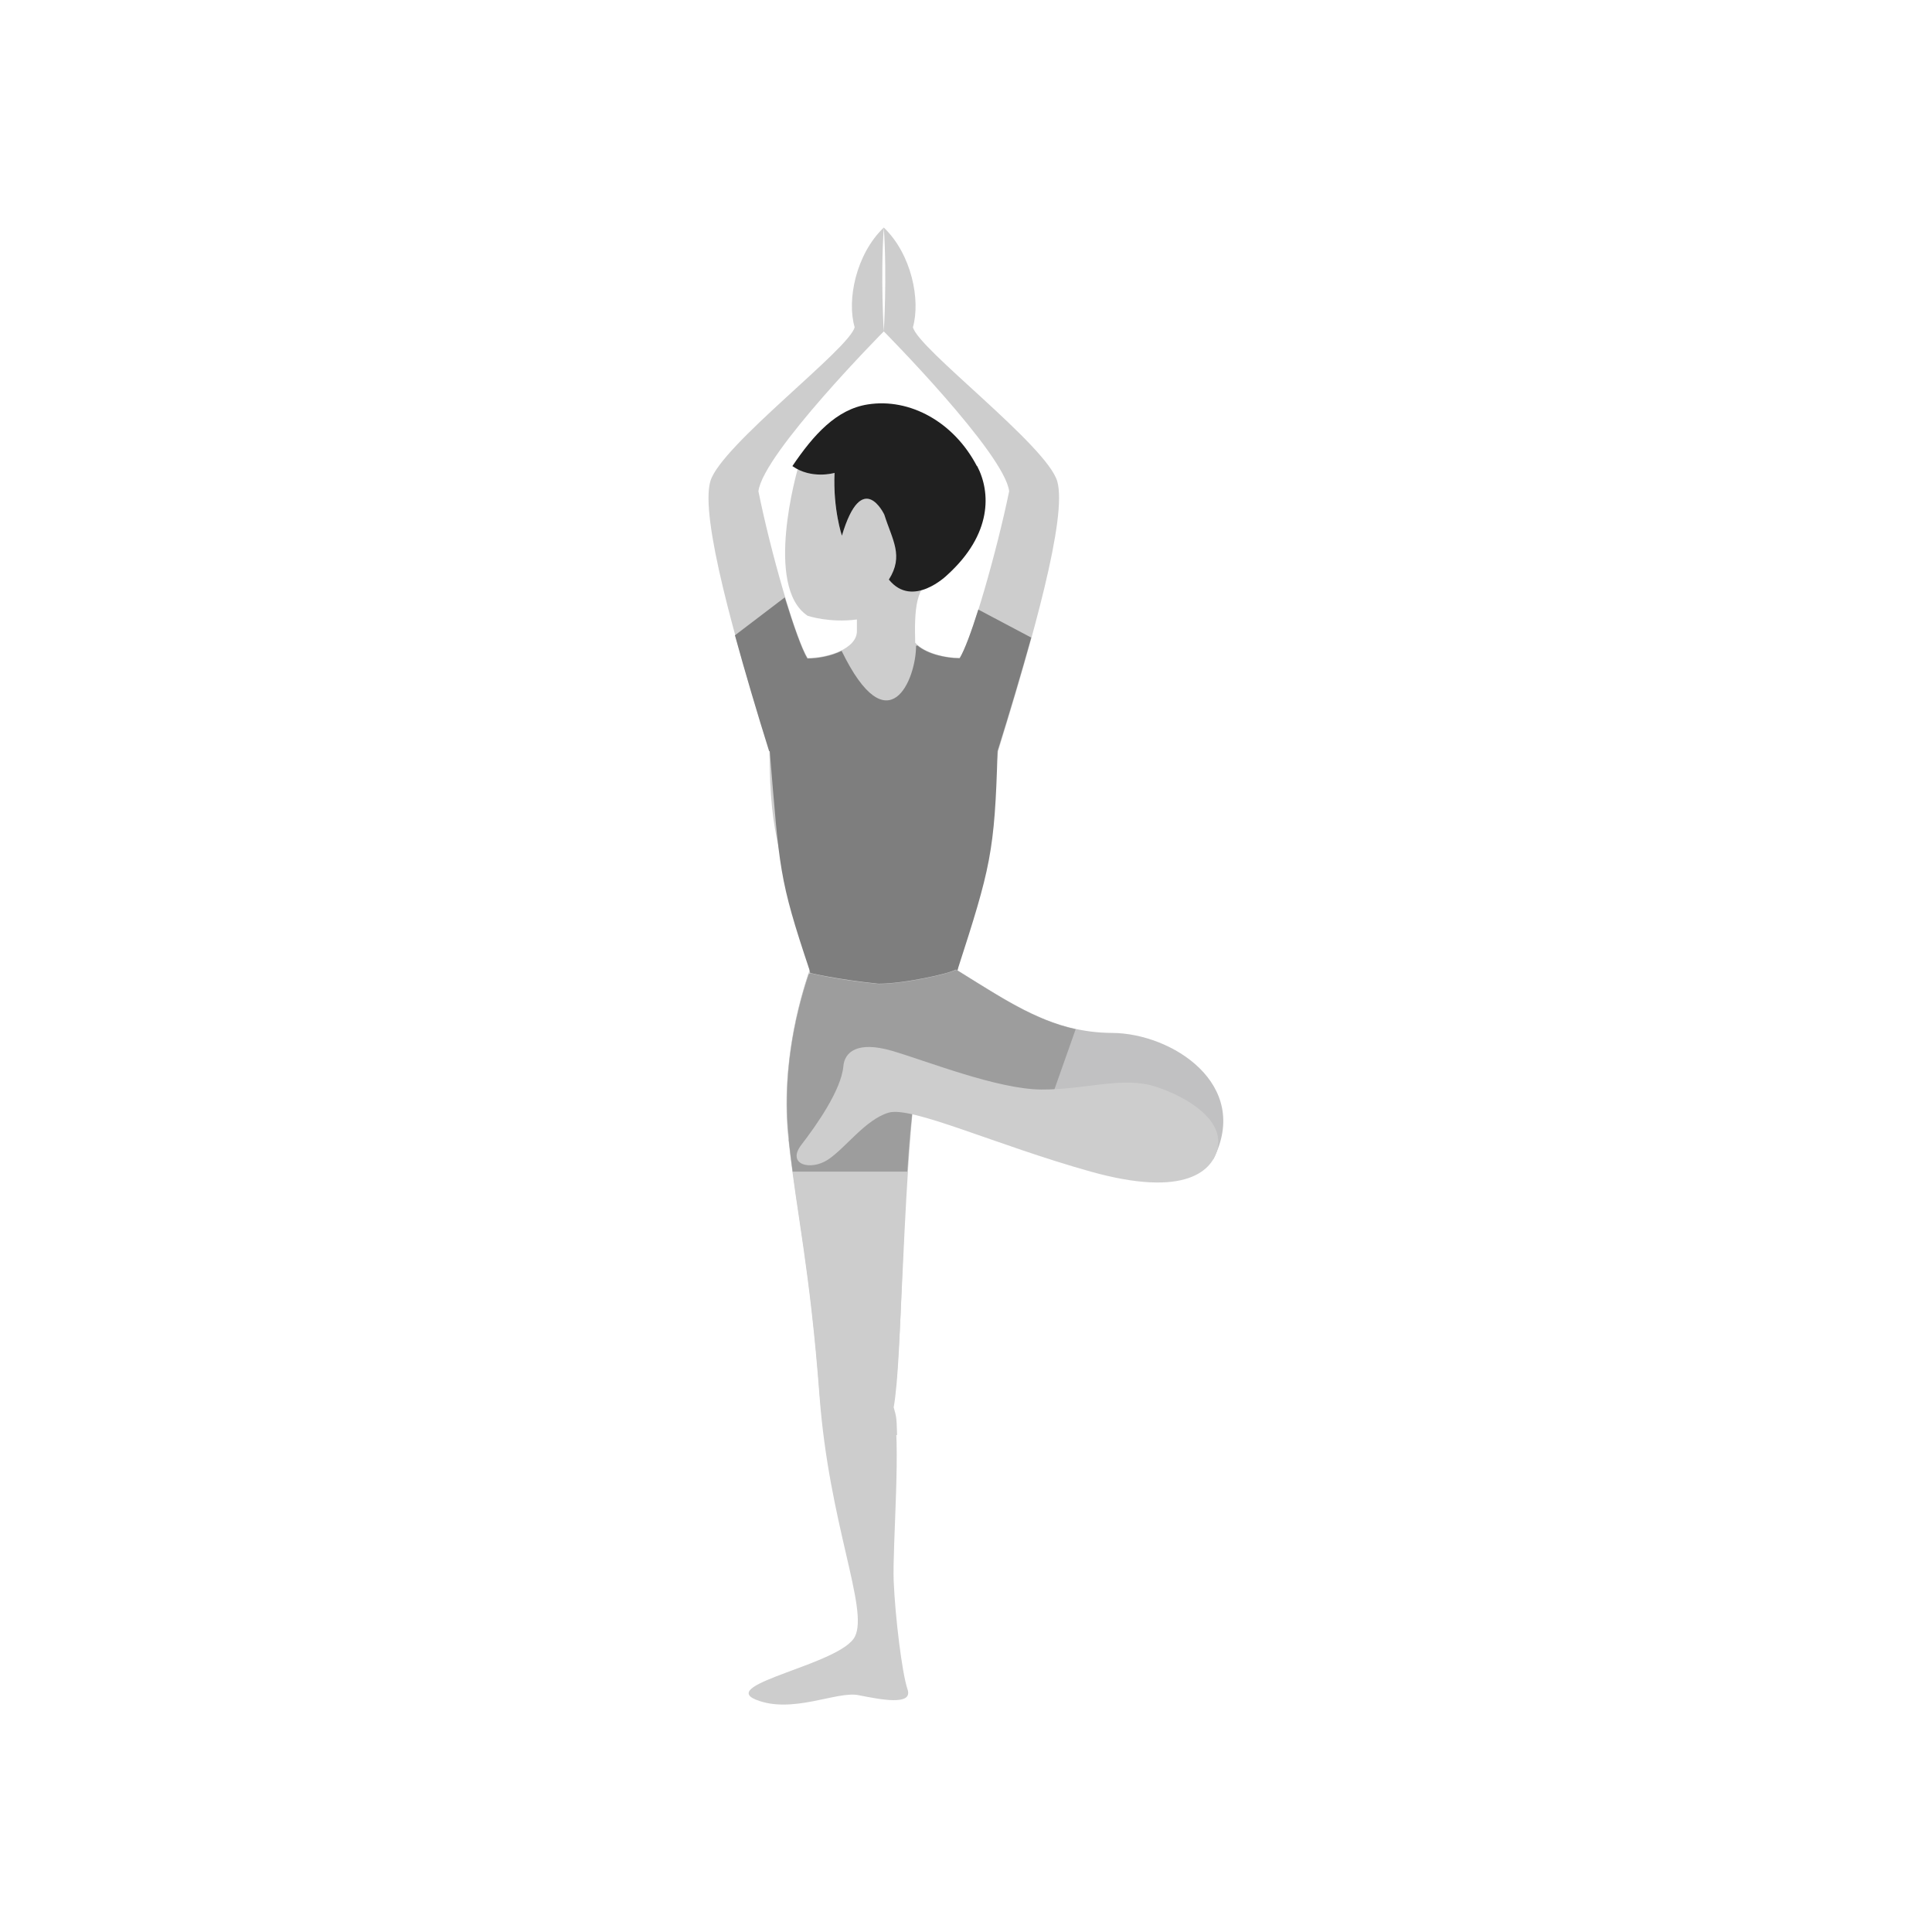 <?xml version="1.0" encoding="UTF-8"?>
<!DOCTYPE svg PUBLIC "-//W3C//DTD SVG 1.1//EN" "http://www.w3.org/Graphics/SVG/1.1/DTD/svg11.dtd">
<!-- Creator: CorelDRAW -->
<svg xmlns="http://www.w3.org/2000/svg" xml:space="preserve" width="6.827in" height="6.827in" style="shape-rendering:geometricPrecision; text-rendering:geometricPrecision; image-rendering:optimizeQuality; fill-rule:evenodd; clip-rule:evenodd"
viewBox="0 0 6.827 6.827"
 xmlns:xlink="http://www.w3.org/1999/xlink">
 <defs>
  <style type="text/css">
   <![CDATA[
    .fil5 {fill:none}
    .fil3 {fill:#7E7E7E}
    .fil4 {fill:#9D9D9D}
    .fil2 {fill:#202020;fill-rule:nonzero}
    .fil1 {fill:#C1C1C2;fill-rule:nonzero}
    .fil0 {fill:#CDCDCD;fill-rule:nonzero}
   ]]>
  </style>
 </defs>
 <g id="Layer_x0020_1">
  <path class="fil0" d="M2.891 3.349c-0.064,0.152 -0.134,0.412 -0.105,0.677 0.029,0.265 0.076,0.456 0.11,0.908 0.034,0.452 0.174,0.751 0.125,0.849 -0.049,0.098 -0.484,0.168 -0.35,0.223 0.128,0.052 0.286,-0.031 0.362,-0.016 0.076,0.015 0.194,0.039 0.174,-0.02 -0.02,-0.059 -0.044,-0.26 -0.049,-0.383 -0.005,-0.123 0.028,-0.506 -0.002,-0.614 0.044,-0.25 0.029,-1.23 0.152,-1.451 -0.177,-0.329 -0.419,-0.173 -0.419,-0.173z"/>
  <path class="fil0" d="M2.51 1.701c0.036,-0.126 0.494,-0.47 0.51,-0.545 -0.028,-0.095 0.004,-0.257 0.103,-0.352 0,0 0,0 0,-1.1811e-005l0 1.1811e-005c1.5748e-005,0 1.5748e-005,-1.1811e-005 1.5748e-005,-1.1811e-005 0,1.1811e-005 0,1.1811e-005 0,1.1811e-005 0.099,0.095 0.13,0.257 0.103,0.352 0.016,0.075 0.474,0.419 0.51,0.545 0.036,0.126 -0.087,0.557 -0.209,0.953 -0.039,0.331 -0.084,0.355 -0.144,0.784 -0.049,0.083 -0.259,0.059 -0.26,0.059 -0,1.5748e-005 -0.211,0.024 -0.26,-0.059 -0.102,-0.438 -0.142,-0.459 -0.144,-0.784 -0.123,-0.395 -0.245,-0.826 -0.209,-0.953zm0.518 0.488c-0.097,0.013 -0.174,-0.013 -0.174,-0.013 -0.156,-0.103 -0.035,-0.519 -0.035,-0.519l0 -0c0.063,0.033 0.13,0.013 0.13,0.013 -0.007,0.128 0.026,0.222 0.026,0.222 0.073,-0.241 0.15,-0.074 0.15,-0.074 0.127,0.086 0.175,0.264 0.183,0.229 -0.074,0.012 -0.077,0.115 -0.074,0.224 0.032,0.036 0.104,0.054 0.158,0.054 0.043,-0.071 0.13,-0.376 0.174,-0.589 -0.016,-0.134 -0.443,-0.565 -0.443,-0.565 -0,0 -0.427,0.431 -0.443,0.565 0.043,0.213 0.13,0.518 0.174,0.589l0 0c0.071,0 0.174,-0.032 0.174,-0.095l0 -0.042zm0.095 -1.385l0 0c-0.012,0.18 -0,0.365 0,0.367 0,-0.003 0.012,-0.187 0,-0.367z"/>
  <path class="fil1" d="M3.06 3.472c0.06,0.017 0.274,-0.023 0.319,-0.046 0.194,0.12 0.34,0.223 0.551,0.224 0.211,0.001 0.493,0.182 0.357,0.447 -0.11,-0.188 -0.26,-0.216 -0.358,-0.203 -0.098,0.013 -0.48,0.017 -0.635,-0.037 -0.155,-0.053 -0.286,-0.083 -0.286,-0.083l0.052 -0.303z"/>
  <path class="fil0" d="M3.232 3.851c-0.049,0.381 -0.042,0.941 -0.074,1.122 0.009,0.034 0.01,0.028 0.012,0.098l-0.256 0c-0.008,-0.064 -0.011,-0.066 -0.017,-0.138 -0.034,-0.452 -0.081,-0.643 -0.11,-0.908 -0.024,-0.218 0.019,-0.432 0.07,-0.585l0.006 -0.003c0,0 0.095,0.023 0.241,0.038 0.059,0.104 0.1,0.245 0.127,0.375z"/>
  <path class="fil2" d="M3.453 1.647c0.048,0.092 0.054,0.24 -0.106,0.385 0,0 -0.122,0.12 -0.206,0.016 0.053,-0.084 0.013,-0.138 -0.016,-0.229 0,0 -0.078,-0.168 -0.15,0.074 0,0 -0.032,-0.094 -0.026,-0.222 0,0 -0.081,0.024 -0.149,-0.024 0.075,-0.111 0.156,-0.201 0.267,-0.218 0.147,-0.023 0.303,0.061 0.385,0.218z"/>
  <path class="fil3" d="M2.72 2.654c0.035,0.418 0.031,0.447 0.141,0.775 0.001,0.003 0.001,0.006 0.002,0.009 0,0 0.095,0.023 0.241,0.038 0.045,-0 0.109,-0.009 0.164,-0.02 0.05,-0.01 0.093,-0.021 0.11,-0.03 0.002,0.001 0.003,0.002 0.005,0.003 0.117,-0.362 0.132,-0.418 0.142,-0.775 0.042,-0.134 0.083,-0.272 0.119,-0.401l-0.187 -0.099c-0.025,0.08 -0.049,0.144 -0.066,0.172 -0.049,0 -0.114,-0.015 -0.149,-0.045l-0.005 0.001c0,0.12 -0.098,0.357 -0.263,0.018 -0.036,0.018 -0.083,0.027 -0.121,0.027 -0.02,-0.033 -0.049,-0.116 -0.08,-0.216l-0.176 0.134c0.036,0.131 0.078,0.273 0.121,0.41z"/>
  <path class="fil4" d="M2.787 4.026c0.004,0.039 0.009,0.077 0.014,0.114l0.405 0c0.007,-0.101 0.015,-0.199 0.027,-0.288 -0.001,-0.005 -0.002,-0.011 -0.003,-0.016 0.003,0.001 0.006,0.002 0.008,0.003 0.019,0.006 0.038,0.012 0.057,0.019 0.093,0.032 0.267,0.043 0.412,0.045l0.094 -0.266c-0.146,-0.032 -0.267,-0.114 -0.417,-0.207 -0.002,-0.001 -0.003,-0.002 -0.005,-0.003 -0.018,0.009 -0.061,0.02 -0.11,0.03 -0.055,0.011 -0.119,0.02 -0.164,0.02 -0.146,-0.014 -0.241,-0.038 -0.241,-0.038l-0.006 0.003c-0.052,0.154 -0.095,0.368 -0.07,0.585z"/>
  <path class="fil0" d="M4.304 4.052c-0.016,0.085 -0.114,0.182 -0.45,0.088 -0.336,-0.094 -0.634,-0.233 -0.715,-0.208 -0.081,0.025 -0.149,0.122 -0.212,0.165 -0.063,0.042 -0.149,0.018 -0.095,-0.052 0.054,-0.07 0.14,-0.193 0.148,-0.276 0.004,-0.052 0.05,-0.091 0.171,-0.056 0.121,0.035 0.372,0.136 0.529,0.137 0.157,0.001 0.287,-0.048 0.404,-0.01 0.117,0.038 0.237,0.118 0.219,0.212z"/>
  <rect class="fil5" width="6.827" height="6.827"/>
 </g>
</svg>
